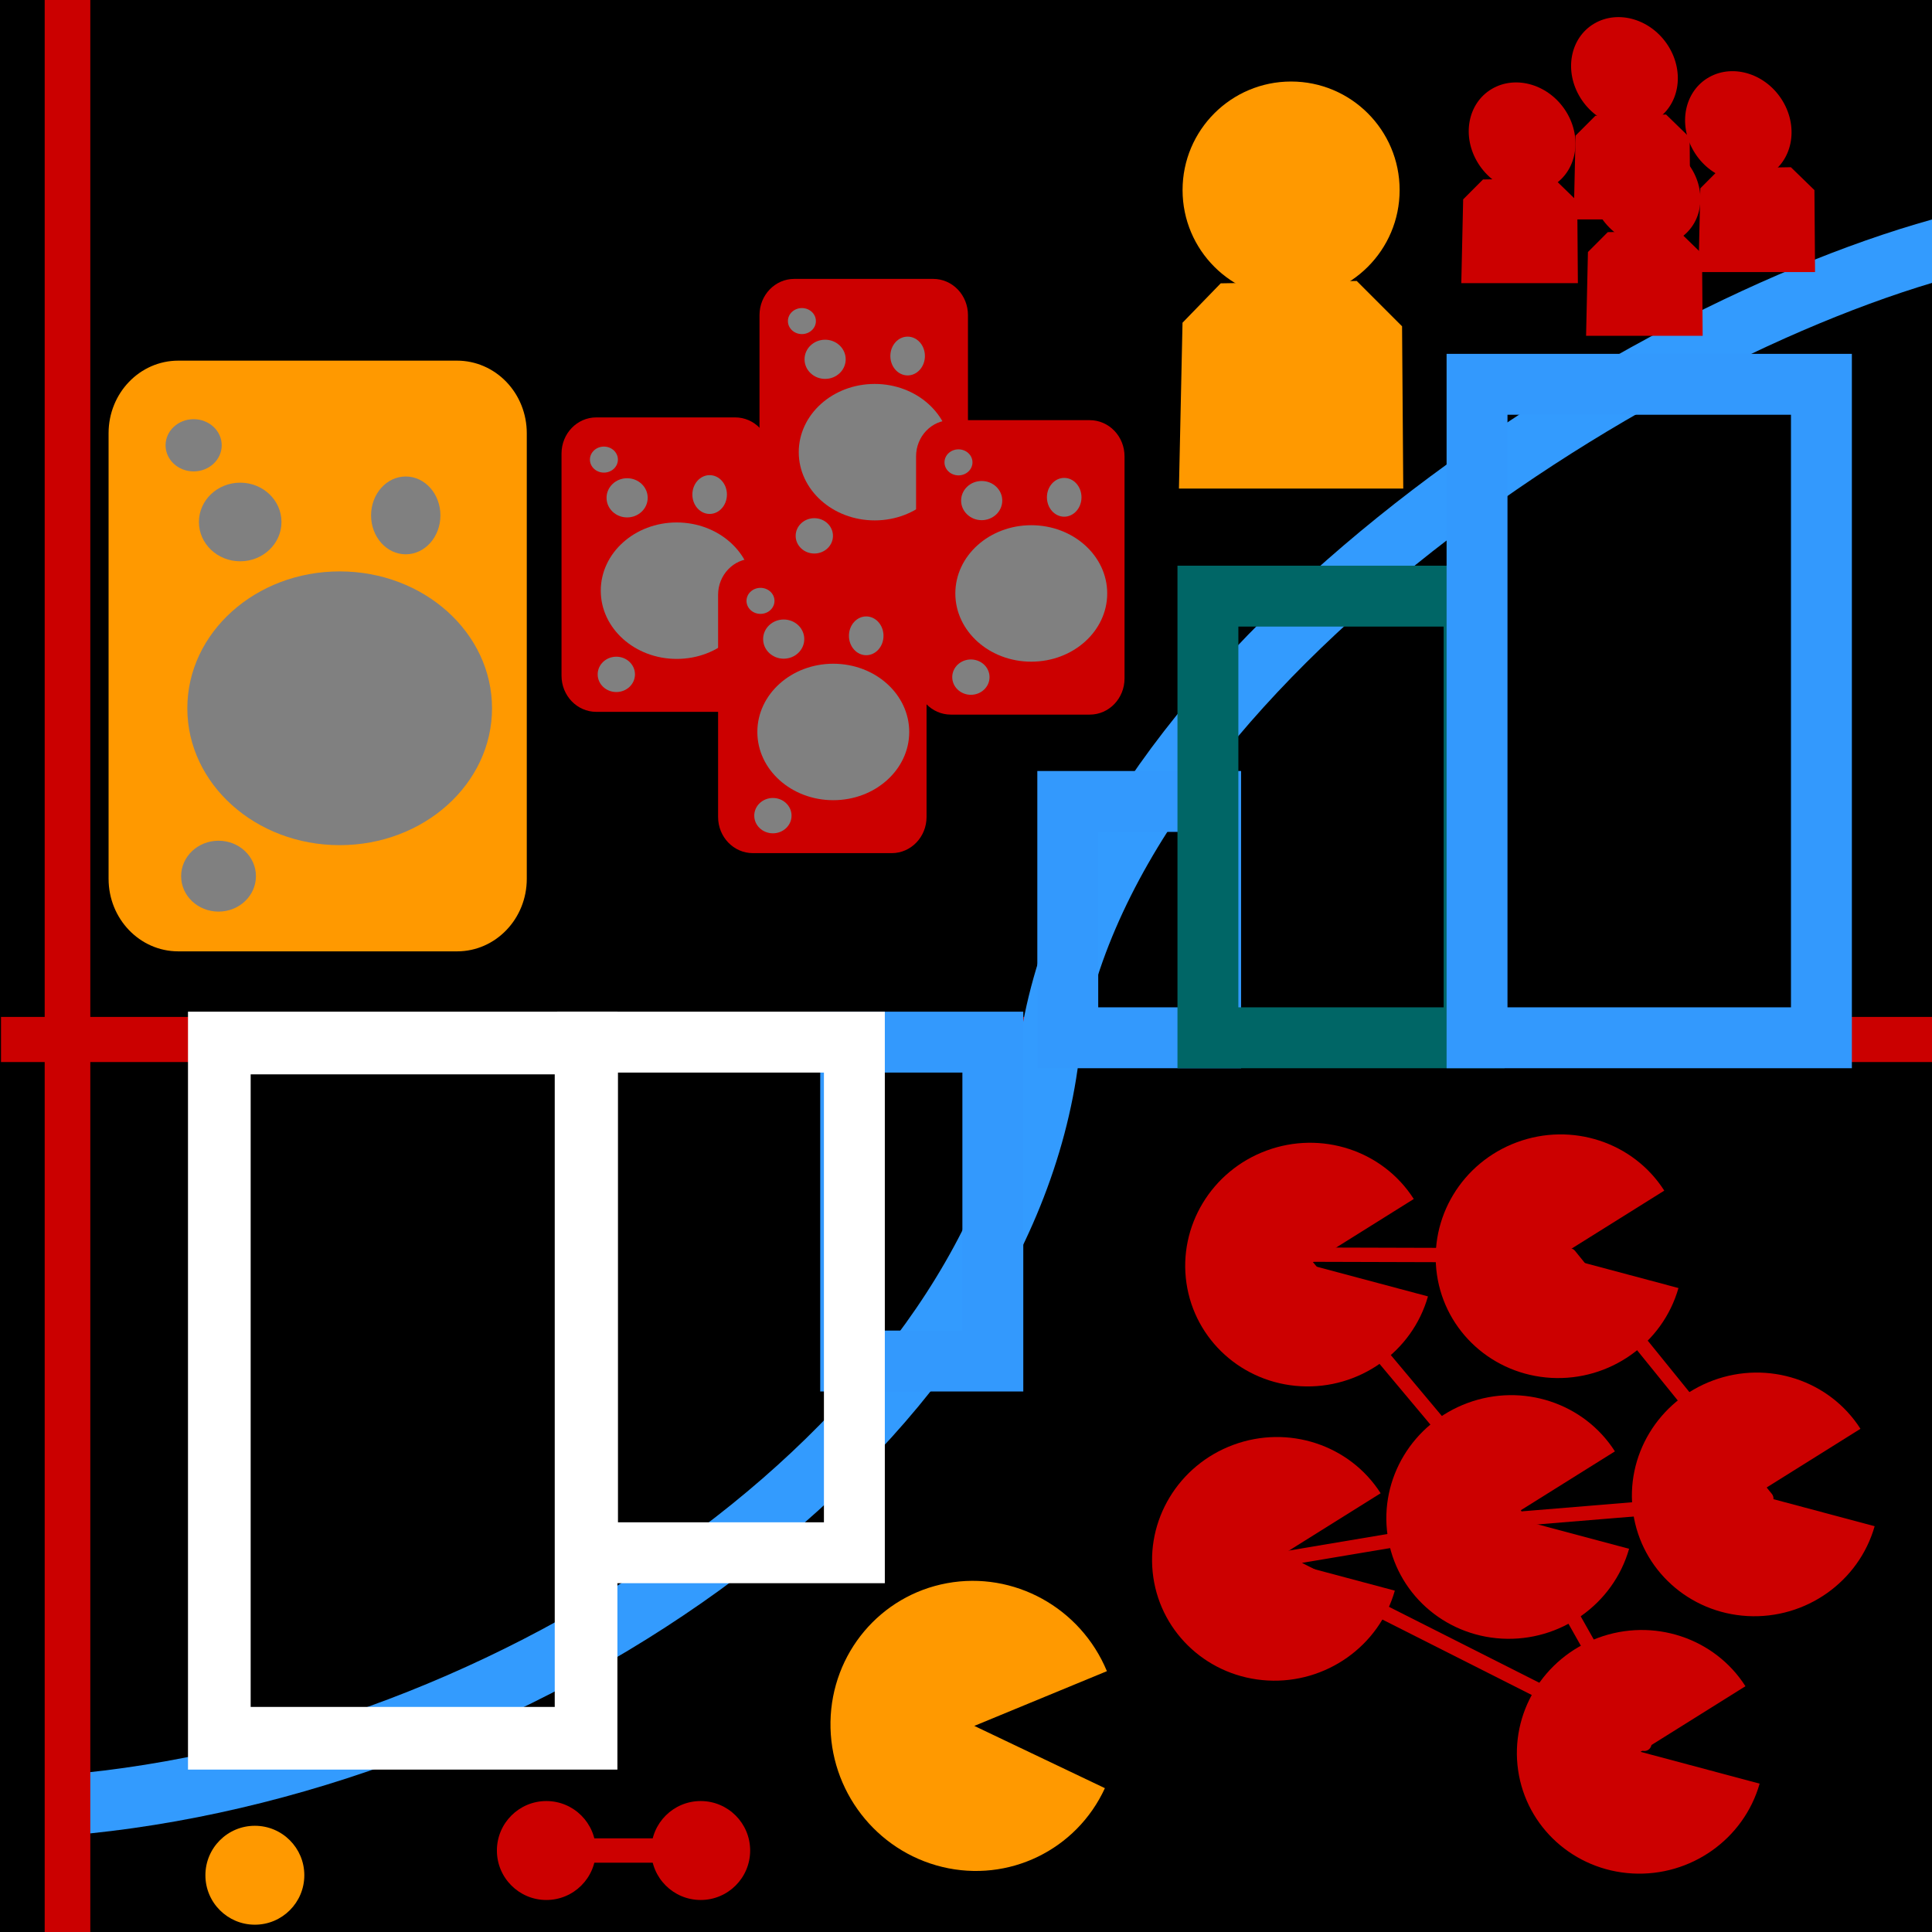 <?xml version="1.0" encoding="UTF-8" standalone="no"?>
<!-- Created with Inkscape (http://www.inkscape.org/) -->

<svg
   xmlns:dc="http://purl.org/dc/elements/1.1/"
   xmlns:cc="http://creativecommons.org/ns#"
   xmlns:rdf="http://www.w3.org/1999/02/22-rdf-syntax-ns#"
   xmlns:svg="http://www.w3.org/2000/svg"
   xmlns="http://www.w3.org/2000/svg"
   xmlns:sodipodi="http://sodipodi.sourceforge.net/DTD/sodipodi-0.dtd"
   xmlns:inkscape="http://www.inkscape.org/namespaces/inkscape"
   sodipodi:docname="profile_v05_notext_black_level01.svg"
   viewBox="0 0 500 500"
   height="500"
   width="500"
   inkscape:version="0.91 r13725"
   version="1.1"
   id="svg3337">
  <defs
     id="defs3341" />
  <sodipodi:namedview
     inkscape:current-layer="svg3337"
     inkscape:window-maximized="1"
     inkscape:window-y="24"
     inkscape:window-x="0"
     inkscape:cy="320.67344"
     inkscape:cx="273.89665"
     inkscape:zoom="0.6675088"
     showgrid="false"
     id="namedview3339"
     inkscape:window-height="721"
     inkscape:window-width="1366"
     inkscape:pageshadow="2"
     inkscape:pageopacity="0"
     guidetolerance="10"
     gridtolerance="10"
     objecttolerance="10"
     borderopacity="1"
     bordercolor="#666666"
     pagecolor="#ffffff" />
  <rect
     style="color:#000000;clip-rule:nonzero;display:inline;overflow:visible;visibility:visible;opacity:1;isolation:auto;mix-blend-mode:normal;color-interpolation:sRGB;color-interpolation-filters:linearRGB;solid-color:#000000;solid-opacity:1;fill:#000000;fill-opacity:1;fill-rule:nonzero;stroke:none;stroke-width:11.5;stroke-linecap:butt;stroke-linejoin:miter;stroke-miterlimit:4;stroke-dasharray:none;stroke-dashoffset:0;stroke-opacity:1;color-rendering:auto;image-rendering:auto;shape-rendering:auto;text-rendering:auto;enable-background:accumulate"
     id="rect5874"
     width="503.178"
     height="502.119"
     x="0"
     y="-2.6382037e-07" />
  <path
     style="fill:#ff0000;fill-opacity:1;fill-rule:evenodd;stroke:#cb0000;stroke-width:11.677;stroke-linecap:butt;stroke-linejoin:miter;stroke-miterlimit:4;stroke-dasharray:none;stroke-dashoffset:0;stroke-opacity:1"
     d="m 0.261,269.017 501.199,0"
     id="path4138"
     inkscape:connector-curvature="0" />
  <path
     style="fill:none;fill-opacity:1;fill-rule:evenodd;stroke:#339bfe;stroke-width:15.76;stroke-linecap:butt;stroke-linejoin:miter;stroke-miterlimit:4;stroke-dasharray:none;stroke-opacity:1"
     d="M 506.229,63.29 C 421.232,85.326 283.573,175.737 271.374,273.326 259.175,370.916 138.319,454.655 22.457,466.652"
     id="path4153"
     inkscape:connector-curvature="0"
     sodipodi:nodetypes="czc" />
  <rect
     style="color:#000000;clip-rule:nonzero;display:inline;overflow:visible;visibility:visible;opacity:1;isolation:auto;mix-blend-mode:normal;color-interpolation:sRGB;color-interpolation-filters:linearRGB;solid-color:#000000;solid-opacity:1;fill:none;fill-opacity:0.106;fill-rule:nonzero;stroke:#3399fd;stroke-width:15.76;stroke-linecap:butt;stroke-linejoin:miter;stroke-miterlimit:7.333;stroke-dasharray:none;stroke-dashoffset:0;stroke-opacity:1;color-rendering:auto;image-rendering:auto;shape-rendering:auto;text-rendering:auto;enable-background:accumulate"
     id="rect3336-3-6"
     width="36.974"
     height="61.16"
     x="276.338"
     y="207.416" />
  <rect
     style="color:#000000;clip-rule:nonzero;display:inline;overflow:visible;visibility:visible;opacity:1;isolation:auto;mix-blend-mode:normal;color-interpolation:sRGB;color-interpolation-filters:linearRGB;solid-color:#000000;solid-opacity:1;fill:none;fill-opacity:0.106;fill-rule:nonzero;stroke:#006666;stroke-width:15.76;stroke-linecap:butt;stroke-linejoin:miter;stroke-miterlimit:7.333;stroke-dasharray:none;stroke-dashoffset:0;stroke-opacity:1;color-rendering:auto;image-rendering:auto;shape-rendering:auto;text-rendering:auto;enable-background:accumulate"
     id="rect3336-3"
     width="68.89"
     height="114.295"
     x="312.609"
     y="154.281" />
  <rect
     style="color:#000000;clip-rule:nonzero;display:inline;overflow:visible;visibility:visible;opacity:1;isolation:auto;mix-blend-mode:normal;color-interpolation:sRGB;color-interpolation-filters:linearRGB;solid-color:#000000;solid-opacity:1;fill:none;fill-opacity:0.106;fill-rule:nonzero;stroke:#3399fd;stroke-width:15.76;stroke-linecap:butt;stroke-linejoin:miter;stroke-miterlimit:7.333;stroke-dasharray:none;stroke-dashoffset:0;stroke-opacity:1;color-rendering:auto;image-rendering:auto;shape-rendering:auto;text-rendering:auto;enable-background:accumulate"
     id="rect3336"
     width="89.126"
     height="169.119"
     x="382.257"
     y="99.457" />
  <g
     id="g4777"
     transform="matrix(1.853,0,0,1.853,-328.738,-702.928)">
    <path
       id="path11"
       d="m 407.066,622.898 -18.034,-32.002 -30.435,-36.324 38.016,0.109 27.488,33.945 -33.888,2.784 -34.136,5.735 z"
       style="fill:#000000;fill-opacity:0;fill-rule:evenodd"
       inkscape:connector-curvature="0" />
    <path
       id="path13"
       d="m 407.066,622.898 -18.034,-32.002 -30.435,-36.324 38.016,0.109 27.488,33.945 -33.888,2.784 -34.136,5.735 z"
       style="fill:none;fill-rule:evenodd;stroke:#cc0000;stroke-width:2;stroke-linecap:butt;stroke-linejoin:round;stroke-miterlimit:4;stroke-dasharray:none;stroke-opacity:1"
       inkscape:connector-curvature="0" />
    <path
       id="path17"
       d="m 372.217,601.504 0,0 c -2.211,7.763 -9.622,12.996 -17.769,12.548 -8.147,-0.449 -14.805,-6.458 -15.962,-14.406 -1.157,-7.948 3.501,-15.666 11.17,-18.503 7.668,-2.837 16.252,-0.019 20.58,6.757 l -14.649,9.164 z"
       style="fill:#cc0000;fill-rule:evenodd"
       inkscape:connector-curvature="0" />
    <path
       id="path19"
       d="m 376.845,560.408 0,0 c -2.211,7.763 -9.622,12.996 -17.769,12.547 -8.147,-0.449 -14.805,-6.458 -15.962,-14.406 -1.157,-7.948 3.501,-15.666 11.17,-18.503 7.668,-2.837 16.252,-0.019 20.58,6.757 l -14.649,9.164 z"
       style="fill:#cc0000;fill-rule:evenodd"
       inkscape:connector-curvature="0" />
    <path
       id="path21"
       d="m 404.937,595.657 0,0 c -2.211,7.763 -9.622,12.996 -17.769,12.547 -8.147,-0.449 -14.805,-6.458 -15.962,-14.406 -1.157,-7.948 3.501,-15.666 11.17,-18.503 7.668,-2.837 16.252,-0.019 20.58,6.757 l -14.649,9.164 z"
       style="fill:#cc0000;fill-rule:evenodd"
       inkscape:connector-curvature="0" />
    <path
       id="path23"
       d="m 411.831,559.24 0,0 c -2.211,7.763 -9.622,12.996 -17.769,12.547 -8.147,-0.449 -14.805,-6.458 -15.962,-14.406 -1.157,-7.948 3.501,-15.666 11.17,-18.503 7.668,-2.837 16.252,-0.019 20.58,6.757 l -14.649,9.164 z"
       style="fill:#cc0000;fill-rule:evenodd"
       inkscape:connector-curvature="0" />
    <path
       id="path25"
       d="m 439.232,592.503 0,0 c -2.211,7.763 -9.622,12.996 -17.769,12.548 -8.147,-0.449 -14.805,-6.458 -15.962,-14.406 -1.157,-7.948 3.501,-15.666 11.17,-18.503 7.668,-2.837 16.252,-0.019 20.58,6.757 l -14.649,9.164 z"
       style="fill:#cc0000;fill-rule:evenodd"
       inkscape:connector-curvature="0" />
    <path
       id="path27"
       d="m 423.168,628.457 0,0 c -2.211,7.763 -9.622,12.996 -17.769,12.547 -8.147,-0.449 -14.805,-6.458 -15.962,-14.406 -1.157,-7.948 3.501,-15.666 11.17,-18.503 7.668,-2.837 16.252,-0.019 20.58,6.757 l -14.649,9.164 z"
       style="fill:#cc0000;fill-rule:evenodd"
       inkscape:connector-curvature="0" />
  </g>
  <rect
     style="color:#000000;clip-rule:nonzero;display:inline;overflow:visible;visibility:visible;opacity:1;isolation:auto;mix-blend-mode:normal;color-interpolation:sRGB;color-interpolation-filters:linearRGB;solid-color:#000000;solid-opacity:1;fill:none;fill-opacity:0.106;fill-rule:nonzero;stroke:#3399fd;stroke-width:15.76;stroke-linecap:butt;stroke-linejoin:miter;stroke-miterlimit:7.333;stroke-dasharray:none;stroke-dashoffset:0;stroke-opacity:1;color-rendering:auto;image-rendering:auto;shape-rendering:auto;text-rendering:auto;enable-background:accumulate"
     id="rect3336-3-6-3"
     width="36.789"
     height="82.532"
     x="-256.945"
     y="-352.233"
     transform="scale(-1,-1)" />
  <rect
     style="color:#000000;clip-rule:nonzero;display:inline;overflow:visible;visibility:visible;opacity:1;isolation:auto;mix-blend-mode:normal;color-interpolation:sRGB;color-interpolation-filters:linearRGB;solid-color:#000000;solid-opacity:1;fill:none;fill-opacity:0.106;fill-rule:nonzero;stroke:#ffffff;stroke-width:15.76;stroke-linecap:butt;stroke-linejoin:miter;stroke-miterlimit:7.333;stroke-dasharray:none;stroke-dashoffset:0;stroke-opacity:1;color-rendering:auto;image-rendering:auto;shape-rendering:auto;text-rendering:auto;enable-background:accumulate"
     id="rect3336-3-67"
     width="69.062"
     height="132.148"
     x="-221.112"
     y="-401.85"
     transform="scale(-1,-1)" />
  <rect
     style="color:#000000;clip-rule:nonzero;display:inline;overflow:visible;visibility:visible;opacity:1;isolation:auto;mix-blend-mode:normal;color-interpolation:sRGB;color-interpolation-filters:linearRGB;solid-color:#000000;solid-opacity:1;fill:none;fill-opacity:0.106;fill-rule:nonzero;stroke:#ffffff;stroke-width:16.22;stroke-linecap:butt;stroke-linejoin:miter;stroke-miterlimit:7.333;stroke-dasharray:none;stroke-dashoffset:0;stroke-opacity:1;color-rendering:auto;image-rendering:auto;shape-rendering:auto;text-rendering:auto;enable-background:accumulate"
     id="rect3336-5"
     width="94.912"
     height="179.928"
     x="-151.675"
     y="-449.86"
     transform="scale(-1,-1)" />
  <path
     inkscape:connector-curvature="0"
     style="fill:#ff9900;fill-rule:evenodd"
     d="m 285.947,462.775 0,0 c -7.378,16.032 -24.941,24.536 -42.1,20.385 -17.158,-4.151 -29.222,-19.821 -28.917,-37.564 0.305,-17.743 12.894,-32.708 30.178,-35.872 17.284,-3.164 34.538,6.337 41.359,22.775 l -34.317,14.163 z"
     id="path15" />
  <circle
     style="color:#000000;clip-rule:nonzero;display:inline;overflow:visible;visibility:visible;opacity:1;isolation:auto;mix-blend-mode:normal;color-interpolation:sRGB;color-interpolation-filters:linearRGB;solid-color:#000000;solid-opacity:1;fill:#ff9900;fill-opacity:1;fill-rule:nonzero;stroke:none;stroke-width:2;stroke-linecap:butt;stroke-linejoin:miter;stroke-miterlimit:4;stroke-dasharray:none;stroke-dashoffset:0;stroke-opacity:1;color-rendering:auto;image-rendering:auto;shape-rendering:auto;text-rendering:auto;enable-background:accumulate"
     id="path4826-3"
     cx="65.958"
     cy="485.31"
     r="12.8" />
  <g
     id="g5704"
     transform="matrix(1.051,0,0,1.051,6.559,-25.532)">
    <circle
       r="12.182"
       cy="479.966"
       cx="128.297"
       id="path4826-3-5"
       style="color:#000000;clip-rule:nonzero;display:inline;overflow:visible;visibility:visible;opacity:1;isolation:auto;mix-blend-mode:normal;color-interpolation:sRGB;color-interpolation-filters:linearRGB;solid-color:#000000;solid-opacity:1;fill:#cc0000;fill-opacity:1;fill-rule:nonzero;stroke:none;stroke-width:2;stroke-linecap:butt;stroke-linejoin:miter;stroke-miterlimit:4;stroke-dasharray:none;stroke-dashoffset:0;stroke-opacity:1;color-rendering:auto;image-rendering:auto;shape-rendering:auto;text-rendering:auto;enable-background:accumulate" />
    <circle
       r="12.182"
       cy="479.966"
       cx="166.297"
       id="path4826-3-5-6"
       style="color:#000000;clip-rule:nonzero;display:inline;overflow:visible;visibility:visible;opacity:1;isolation:auto;mix-blend-mode:normal;color-interpolation:sRGB;color-interpolation-filters:linearRGB;solid-color:#000000;solid-opacity:1;fill:#cc0000;fill-opacity:1;fill-rule:nonzero;stroke:none;stroke-width:2;stroke-linecap:butt;stroke-linejoin:miter;stroke-miterlimit:4;stroke-dasharray:none;stroke-dashoffset:0;stroke-opacity:1;color-rendering:auto;image-rendering:auto;shape-rendering:auto;text-rendering:auto;enable-background:accumulate" />
    <path
       inkscape:connector-curvature="0"
       id="path4929"
       d="m 127.5,479.966 32.839,0"
       style="fill:none;fill-rule:evenodd;stroke:#cc0000;stroke-width:6;stroke-linecap:butt;stroke-linejoin:miter;stroke-miterlimit:4;stroke-dasharray:none;stroke-opacity:1" />
  </g>
  <flowRoot
     xml:space="preserve"
     id="flowRoot4945"
     style="font-style:normal;font-variant:normal;font-weight:normal;font-stretch:normal;font-size:13.133px;line-height:125%;font-family:Helvetica;-inkscape-font-specification:Sans;text-align:start;letter-spacing:0px;word-spacing:0px;writing-mode:lr-tb;text-anchor:start;fill:#000000;fill-opacity:1;stroke:none;stroke-width:1px;stroke-linecap:butt;stroke-linejoin:miter;stroke-opacity:1"><flowRegion
       id="flowRegion4947"><rect
         id="rect4949"
         width="1.113"
         height="36.729"
         x="134.465"
         y="61.63" /></flowRegion><flowPara
       id="flowPara4951"></flowPara></flowRoot>  <path
     style="fill:#ff0000;fill-opacity:1;fill-rule:evenodd;stroke:#cb0000;stroke-width:11.805;stroke-linecap:butt;stroke-linejoin:miter;stroke-miterlimit:4;stroke-dasharray:none;stroke-dashoffset:0;stroke-opacity:1"
     d="m 17.467,-0.24 0,504.076"
     id="path4138-8"
     inkscape:connector-curvature="0" />
  <g
     id="g5174"
     transform="matrix(1.613,0,0,1.613,-444.871,220.351)">
    <path
       id="path29"
       d="m 293.225,-67.108 0,0 c 0,-6.427 5.007,-11.637 11.183,-11.637 l 44.732,0 0,0 c 2.966,0 5.811,1.226 7.908,3.408 2.097,2.182 3.276,5.142 3.276,8.229 l 0,71.503 c 0,6.427 -5.007,11.637 -11.183,11.637 l -44.732,0 c -6.176,0 -11.183,-5.21 -11.183,-11.637 z"
       style="fill:#ff9900;fill-rule:evenodd"
       inkscape:connector-curvature="0" />
    <path
       id="path31"
       d="m 305.859,-22.969 0,0 c 0,-12.129 10.944,-21.962 24.444,-21.962 l 0,0 c 13.5,0 24.444,9.833 24.444,21.962 l 0,0 c 0,12.129 -10.944,21.962 -24.444,21.962 l 0,0 c -13.5,0 -24.444,-9.833 -24.444,-21.962 z"
       style="fill:#808080;fill-opacity:1;fill-rule:evenodd"
       inkscape:connector-curvature="0" />
    <path
       id="path33"
       d="m 302.369,-65.164 0,0 c 0,-2.314 2.016,-4.189 4.504,-4.189 l 0,0 c 2.487,0 4.504,1.875 4.504,4.189 l 0,0 c 0,2.314 -2.016,4.189 -4.504,4.189 l 0,0 c -2.487,0 -4.504,-1.875 -4.504,-4.189 z"
       style="fill:#808080;fill-opacity:1;fill-rule:evenodd"
       inkscape:connector-curvature="0" />
    <path
       id="path35"
       d="m 307.72,-52.859 0,0 c 0,-3.484 2.965,-6.308 6.623,-6.308 l 0,0 c 3.658,0 6.623,2.824 6.623,6.308 l 0,0 c 0,3.484 -2.965,6.308 -6.623,6.308 l 0,0 c -3.658,0 -6.623,-2.824 -6.623,-6.308 z"
       style="fill:#808080;fill-opacity:1;fill-rule:evenodd"
       inkscape:connector-curvature="0" />
    <path
       id="path37"
       d="m 335.341,-53.916 0,0 c 0,-3.448 2.491,-6.243 5.563,-6.243 l 0,0 c 3.072,0 5.563,2.795 5.563,6.243 l 0,0 c 0,3.448 -2.491,6.243 -5.563,6.243 l 0,0 c -3.073,0 -5.563,-2.795 -5.563,-6.243 z"
       style="fill:#808080;fill-opacity:1;fill-rule:evenodd"
       inkscape:connector-curvature="0" />
    <path
       id="path39"
       d="m 304.864,3.968 0,0 c 0,-3.141 2.687,-5.687 6.002,-5.687 l 0,0 c 3.315,0 6.002,2.546 6.002,5.687 l 0,0 c 0,3.141 -2.687,5.687 -6.002,5.687 l 0,0 c -3.315,0 -6.002,-2.546 -6.002,-5.687 z"
       style="fill:#808080;fill-opacity:1;fill-rule:evenodd"
       inkscape:connector-curvature="0" />
  </g>
  <g
     id="g5659"
     transform="matrix(1.271,0,0,1.271,-52.607,-22.693)">
    <path
       id="path29-5-1-8"
       d="m 196.04,82.003 0,0 c 0,-4.066 3.167,-7.361 7.074,-7.361 l 28.297,0 0,0 c 1.876,0 3.676,0.776 5.002,2.156 1.327,1.381 2.072,3.253 2.072,5.205 l 0,45.232 c 0,4.066 -3.167,7.361 -7.074,7.361 l -28.297,0 c -3.907,0 -7.074,-3.296 -7.074,-7.361 z"
       style="fill:#cc0000;fill-opacity:1;fill-rule:evenodd"
       inkscape:connector-curvature="0" />
    <path
       id="path31-2-2-0"
       d="m 204.032,109.924 0,0 c 0,-7.673 6.923,-13.893 15.463,-13.893 l 0,0 c 8.54,0 15.463,6.22 15.463,13.893 l 0,0 c 0,7.673 -6.923,13.893 -15.463,13.893 l 0,0 c -8.54,0 -15.463,-6.22 -15.463,-13.893 z"
       style="fill:#808080;fill-opacity:1;fill-rule:evenodd"
       inkscape:connector-curvature="0" />
    <path
       id="path33-9-0-9"
       d="m 201.824,83.232 0,0 c 0,-1.463 1.276,-2.65 2.849,-2.65 l 0,0 c 1.574,0 2.849,1.186 2.849,2.65 l 0,0 c 0,1.463 -1.276,2.65 -2.849,2.65 l 0,0 c -1.574,0 -2.849,-1.186 -2.849,-2.65 z"
       style="fill:#808080;fill-opacity:1;fill-rule:evenodd"
       inkscape:connector-curvature="0" />
    <path
       id="path35-7-3-5"
       d="m 205.21,91.016 0,0 c 0,-2.204 1.876,-3.99 4.189,-3.99 l 0,0 c 2.314,0 4.189,1.786 4.189,3.99 l 0,0 c 0,2.204 -1.876,3.99 -4.189,3.99 l 0,0 c -2.314,0 -4.189,-1.786 -4.189,-3.99 z"
       style="fill:#808080;fill-opacity:1;fill-rule:evenodd"
       inkscape:connector-curvature="0" />
    <path
       id="path37-7-2-2"
       d="m 222.682,90.347 0,0 c 0,-2.181 1.576,-3.949 3.519,-3.949 l 0,0 c 1.944,0 3.519,1.768 3.519,3.949 l 0,0 c 0,2.181 -1.576,3.949 -3.519,3.949 l 0,0 c -1.944,0 -3.519,-1.768 -3.519,-3.949 z"
       style="fill:#808080;fill-opacity:1;fill-rule:evenodd"
       inkscape:connector-curvature="0" />
    <path
       id="path39-6-8-1"
       d="m 203.402,126.964 0,0 c 0,-1.987 1.7,-3.598 3.797,-3.598 l 0,0 c 2.097,0 3.797,1.611 3.797,3.598 l 0,0 c 0,1.987 -1.7,3.598 -3.797,3.598 l 0,0 c -2.097,0 -3.797,-1.611 -3.797,-3.598 z"
       style="fill:#808080;fill-opacity:1;fill-rule:evenodd"
       inkscape:connector-curvature="0" />
    <path
       id="path29-5-1"
       d="m 155.726,110.207 0,0 c 0,-4.066 3.167,-7.361 7.074,-7.361 l 28.297,0 0,0 c 1.876,0 3.676,0.776 5.002,2.156 1.327,1.381 2.072,3.253 2.072,5.205 l 0,45.232 c 0,4.066 -3.167,7.361 -7.074,7.361 l -28.297,0 c -3.907,0 -7.074,-3.296 -7.074,-7.361 z"
       style="fill:#cc0000;fill-opacity:1;fill-rule:evenodd"
       inkscape:connector-curvature="0" />
    <path
       id="path31-2-2"
       d="m 163.718,138.129 0,0 c 0,-7.673 6.923,-13.893 15.463,-13.893 l 0,0 c 8.54,0 15.463,6.22 15.463,13.893 l 0,0 c 0,7.673 -6.923,13.893 -15.463,13.893 l 0,0 c -8.54,0 -15.463,-6.22 -15.463,-13.893 z"
       style="fill:#808080;fill-opacity:1;fill-rule:evenodd"
       inkscape:connector-curvature="0" />
    <path
       id="path33-9-0"
       d="m 161.51,111.437 0,0 c 0,-1.463 1.276,-2.65 2.849,-2.65 l 0,0 c 1.574,0 2.849,1.186 2.849,2.65 l 0,0 c 0,1.463 -1.276,2.65 -2.849,2.65 l 0,0 c -1.574,0 -2.849,-1.186 -2.849,-2.65 z"
       style="fill:#808080;fill-opacity:1;fill-rule:evenodd"
       inkscape:connector-curvature="0" />
    <path
       id="path35-7-3"
       d="m 164.895,119.221 0,0 c 0,-2.204 1.876,-3.99 4.189,-3.99 l 0,0 c 2.314,0 4.189,1.786 4.189,3.99 l 0,0 c 0,2.204 -1.876,3.99 -4.189,3.99 l 0,0 c -2.314,0 -4.189,-1.786 -4.189,-3.99 z"
       style="fill:#808080;fill-opacity:1;fill-rule:evenodd"
       inkscape:connector-curvature="0" />
    <path
       id="path37-7-2"
       d="m 182.368,118.552 0,0 c 0,-2.181 1.576,-3.949 3.519,-3.949 l 0,0 c 1.944,0 3.519,1.768 3.519,3.949 l 0,0 c 0,2.181 -1.576,3.949 -3.519,3.949 l 0,0 c -1.944,0 -3.519,-1.768 -3.519,-3.949 z"
       style="fill:#808080;fill-opacity:1;fill-rule:evenodd"
       inkscape:connector-curvature="0" />
    <path
       id="path39-6-8"
       d="m 163.088,155.169 0,0 c 0,-1.987 1.7,-3.598 3.797,-3.598 l 0,0 c 2.097,0 3.797,1.611 3.797,3.598 l 0,0 c 0,1.987 -1.7,3.598 -3.797,3.598 l 0,0 c -2.097,0 -3.797,-1.611 -3.797,-3.598 z"
       style="fill:#808080;fill-opacity:1;fill-rule:evenodd"
       inkscape:connector-curvature="0" />
    <path
       id="path29-5-1-8-6"
       d="m 227.921,110.769 0,0 c 0,-4.066 3.167,-7.361 7.074,-7.361 l 28.297,0 0,0 c 1.876,0 3.676,0.776 5.002,2.156 1.327,1.381 2.072,3.253 2.072,5.205 l 0,45.232 c 0,4.066 -3.167,7.361 -7.074,7.361 l -28.297,0 c -3.907,0 -7.074,-3.296 -7.074,-7.361 z"
       style="fill:#cc0000;fill-opacity:1;fill-rule:evenodd"
       inkscape:connector-curvature="0" />
    <path
       id="path31-2-2-0-1"
       d="m 235.914,138.69 0,0 c 0,-7.673 6.923,-13.893 15.463,-13.893 l 0,0 c 8.54,0 15.463,6.22 15.463,13.893 l 0,0 c 0,7.673 -6.923,13.893 -15.463,13.893 l 0,0 c -8.54,0 -15.463,-6.22 -15.463,-13.893 z"
       style="fill:#808080;fill-opacity:1;fill-rule:evenodd"
       inkscape:connector-curvature="0" />
    <path
       id="path33-9-0-9-6"
       d="m 233.706,111.999 0,0 c 0,-1.463 1.276,-2.65 2.849,-2.65 l 0,0 c 1.574,0 2.849,1.186 2.849,2.65 l 0,0 c 0,1.463 -1.276,2.65 -2.849,2.65 l 0,0 c -1.574,0 -2.849,-1.186 -2.849,-2.65 z"
       style="fill:#808080;fill-opacity:1;fill-rule:evenodd"
       inkscape:connector-curvature="0" />
    <path
       id="path35-7-3-5-0"
       d="m 237.091,119.782 0,0 c 0,-2.204 1.876,-3.99 4.189,-3.99 l 0,0 c 2.314,0 4.189,1.786 4.189,3.99 l 0,0 c 0,2.204 -1.876,3.99 -4.189,3.99 l 0,0 c -2.314,0 -4.189,-1.786 -4.189,-3.99 z"
       style="fill:#808080;fill-opacity:1;fill-rule:evenodd"
       inkscape:connector-curvature="0" />
    <path
       id="path37-7-2-2-9"
       d="m 254.563,119.114 0,0 c 0,-2.181 1.576,-3.949 3.519,-3.949 l 0,0 c 1.944,0 3.519,1.768 3.519,3.949 l 0,0 c 0,2.181 -1.576,3.949 -3.519,3.949 l 0,0 c -1.944,0 -3.519,-1.768 -3.519,-3.949 z"
       style="fill:#808080;fill-opacity:1;fill-rule:evenodd"
       inkscape:connector-curvature="0" />
    <path
       id="path39-6-8-1-1"
       d="m 235.284,155.731 0,0 c 0,-1.987 1.7,-3.598 3.797,-3.598 l 0,0 c 2.097,0 3.797,1.611 3.797,3.598 l 0,0 c 0,1.987 -1.7,3.598 -3.797,3.598 l 0,0 c -2.097,0 -3.797,-1.611 -3.797,-3.598 z"
       style="fill:#808080;fill-opacity:1;fill-rule:evenodd"
       inkscape:connector-curvature="0" />
    <path
       id="path29-5-1-1"
       d="m 187.607,138.974 0,0 c 0,-4.066 3.167,-7.361 7.074,-7.361 l 28.297,0 0,0 c 1.876,0 3.676,0.776 5.002,2.156 1.327,1.381 2.072,3.253 2.072,5.205 l 0,45.232 c 0,4.066 -3.167,7.361 -7.074,7.361 l -28.297,0 c -3.907,0 -7.074,-3.296 -7.074,-7.361 z"
       style="fill:#cc0000;fill-opacity:1;fill-rule:evenodd"
       inkscape:connector-curvature="0" />
    <path
       id="path31-2-2-5"
       d="m 195.6,166.895 0,0 c 0,-7.673 6.923,-13.893 15.463,-13.893 l 0,0 c 8.54,0 15.463,6.22 15.463,13.893 l 0,0 c 0,7.673 -6.923,13.893 -15.463,13.893 l 0,0 c -8.54,0 -15.463,-6.22 -15.463,-13.893 z"
       style="fill:#808080;fill-opacity:1;fill-rule:evenodd"
       inkscape:connector-curvature="0" />
    <path
       id="path33-9-0-0"
       d="m 193.392,140.203 0,0 c 0,-1.463 1.276,-2.65 2.849,-2.65 l 0,0 c 1.574,0 2.849,1.186 2.849,2.65 l 0,0 c 0,1.463 -1.276,2.65 -2.849,2.65 l 0,0 c -1.574,0 -2.849,-1.186 -2.849,-2.65 z"
       style="fill:#808080;fill-opacity:1;fill-rule:evenodd"
       inkscape:connector-curvature="0" />
    <path
       id="path35-7-3-9"
       d="m 196.777,147.987 0,0 c 0,-2.204 1.876,-3.99 4.189,-3.99 l 0,0 c 2.314,0 4.189,1.786 4.189,3.99 l 0,0 c 0,2.204 -1.876,3.99 -4.189,3.99 l 0,0 c -2.314,0 -4.189,-1.786 -4.189,-3.99 z"
       style="fill:#808080;fill-opacity:1;fill-rule:evenodd"
       inkscape:connector-curvature="0" />
    <path
       id="path37-7-2-4"
       d="m 214.249,147.318 0,0 c 0,-2.181 1.576,-3.949 3.519,-3.949 l 0,0 c 1.944,0 3.519,1.768 3.519,3.949 l 0,0 c 0,2.181 -1.576,3.949 -3.519,3.949 l 0,0 c -1.944,0 -3.519,-1.768 -3.519,-3.949 z"
       style="fill:#808080;fill-opacity:1;fill-rule:evenodd"
       inkscape:connector-curvature="0" />
    <path
       id="path39-6-8-9"
       d="m 194.97,183.935 0,0 c 0,-1.987 1.7,-3.598 3.797,-3.598 l 0,0 c 2.097,0 3.797,1.611 3.797,3.598 l 0,0 c 0,1.987 -1.7,3.598 -3.797,3.598 l 0,0 c -2.097,0 -3.797,-1.611 -3.797,-3.598 z"
       style="fill:#808080;fill-opacity:1;fill-rule:evenodd"
       inkscape:connector-curvature="0" />
  </g>
  <g
     id="g5556"
     transform="matrix(1.166,0,0,1.166,-30.385,-24.285)">
    <circle
       r="24.089"
       cy="63.011"
       cx="312.625"
       id="path5026"
       style="color:#000000;clip-rule:nonzero;display:inline;overflow:visible;visibility:visible;opacity:1;isolation:auto;mix-blend-mode:normal;color-interpolation:sRGB;color-interpolation-filters:linearRGB;solid-color:#000000;solid-opacity:1;fill:#ff9900;fill-opacity:1;fill-rule:nonzero;stroke:none;stroke-width:6;stroke-linecap:butt;stroke-linejoin:miter;stroke-miterlimit:4;stroke-dasharray:none;stroke-dashoffset:0;stroke-opacity:1;color-rendering:auto;image-rendering:auto;shape-rendering:auto;text-rendering:auto;enable-background:accumulate" />
    <path
       inkscape:connector-curvature="0"
       id="path5028"
       d="m 297,83.716 -8.475,8.739 -0.794,36.811 49.788,0 L 337.254,93.25 327.191,83.186 Z"
       style="fill:#ff9900;fill-opacity:1;fill-rule:evenodd;stroke:none;stroke-width:1px;stroke-linecap:butt;stroke-linejoin:miter;stroke-opacity:1" />
  </g>
  <g
     id="g5568"
     transform="matrix(0.606,0,0,0.589,166.337,0.352)">
    <path
       inkscape:connector-curvature="0"
       id="path5028-4-9-7-4"
       d="m 406.85,50.257 -8.475,8.739 -0.794,36.811 49.788,0 -0.265,-36.017 -10.064,-10.064 z"
       style="fill:#cc0000;fill-opacity:1;fill-rule:evenodd;stroke:none;stroke-width:1px;stroke-linecap:butt;stroke-linejoin:miter;stroke-opacity:1" />
    <ellipse
       transform="matrix(0.752,-0.66,0.66,0.752,0,0)"
       ry="24.924"
       rx="21.955"
       cy="345.437"
       cx="266.492"
       id="path5026-3-4"
       style="color:#000000;clip-rule:nonzero;display:inline;overflow:visible;visibility:visible;opacity:1;isolation:auto;mix-blend-mode:normal;color-interpolation:sRGB;color-interpolation-filters:linearRGB;solid-color:#000000;solid-opacity:1;fill:#cc0000;fill-opacity:1;fill-rule:nonzero;stroke:none;stroke-width:6;stroke-linecap:butt;stroke-linejoin:miter;stroke-miterlimit:4;stroke-dasharray:none;stroke-dashoffset:0;stroke-opacity:1;color-rendering:auto;image-rendering:auto;shape-rendering:auto;text-rendering:auto;enable-background:accumulate" />
    <path
       inkscape:connector-curvature="0"
       id="path5028-4-9"
       d="m 412.138,101.401 -8.475,8.739 -0.794,36.811 49.788,0 -0.265,-36.017 -10.064,-10.064 z"
       style="fill:#cc0000;fill-opacity:1;fill-rule:evenodd;stroke:none;stroke-width:1px;stroke-linecap:butt;stroke-linejoin:miter;stroke-opacity:1" />
    <ellipse
       transform="matrix(0.866,-0.5,0.5,0.866,0,0)"
       ry="24.924"
       rx="21.955"
       cy="281.494"
       cx="377.759"
       id="path5026-3-4-1"
       style="color:#000000;clip-rule:nonzero;display:inline;overflow:visible;visibility:visible;opacity:1;isolation:auto;mix-blend-mode:normal;color-interpolation:sRGB;color-interpolation-filters:linearRGB;solid-color:#000000;solid-opacity:1;fill:#cc0000;fill-opacity:1;fill-rule:nonzero;stroke:none;stroke-width:6;stroke-linecap:butt;stroke-linejoin:miter;stroke-miterlimit:4;stroke-dasharray:none;stroke-dashoffset:0;stroke-opacity:1;color-rendering:auto;image-rendering:auto;shape-rendering:auto;text-rendering:auto;enable-background:accumulate" />
    <path
       inkscape:connector-curvature="0"
       id="path5028-4-9-7"
       d="m 460.138,73.401 -8.475,8.739 -0.794,36.811 49.788,0 -0.265,-36.017 -10.064,-10.064 z"
       style="fill:#cc0000;fill-opacity:1;fill-rule:evenodd;stroke:none;stroke-width:1px;stroke-linecap:butt;stroke-linejoin:miter;stroke-opacity:1" />
    <ellipse
       transform="matrix(0.854,-0.52,0.52,0.854,0,0)"
       ry="24.924"
       rx="21.955"
       cy="246.405"
       cx="289.717"
       id="path5026-3-4-5"
       style="color:#000000;clip-rule:nonzero;display:inline;overflow:visible;visibility:visible;opacity:1;isolation:auto;mix-blend-mode:normal;color-interpolation:sRGB;color-interpolation-filters:linearRGB;solid-color:#000000;solid-opacity:1;fill:#cc0000;fill-opacity:1;fill-rule:nonzero;stroke:none;stroke-width:6;stroke-linecap:butt;stroke-linejoin:miter;stroke-miterlimit:4;stroke-dasharray:none;stroke-dashoffset:0;stroke-opacity:1;color-rendering:auto;image-rendering:auto;shape-rendering:auto;text-rendering:auto;enable-background:accumulate" />
    <path
       inkscape:connector-curvature="0"
       id="path5028-4-9-76"
       d="m 358.85,78.257 -8.475,8.739 -0.794,36.811 49.788,0 -0.265,-36.017 -10.064,-10.064 z"
       style="fill:#cc0000;fill-opacity:1;fill-rule:evenodd;stroke:none;stroke-width:1px;stroke-linecap:butt;stroke-linejoin:miter;stroke-opacity:1" />
    <ellipse
       transform="matrix(0.854,-0.52,0.52,0.854,0,0)"
       ry="24.924"
       rx="21.955"
       cy="244.625"
       cx="341.985"
       id="path5026-3-4-1-2"
       style="color:#000000;clip-rule:nonzero;display:inline;overflow:visible;visibility:visible;opacity:1;isolation:auto;mix-blend-mode:normal;color-interpolation:sRGB;color-interpolation-filters:linearRGB;solid-color:#000000;solid-opacity:1;fill:#cc0000;fill-opacity:1;fill-rule:nonzero;stroke:none;stroke-width:6;stroke-linecap:butt;stroke-linejoin:miter;stroke-miterlimit:4;stroke-dasharray:none;stroke-dashoffset:0;stroke-opacity:1;color-rendering:auto;image-rendering:auto;shape-rendering:auto;text-rendering:auto;enable-background:accumulate" />
  </g>
</svg>
